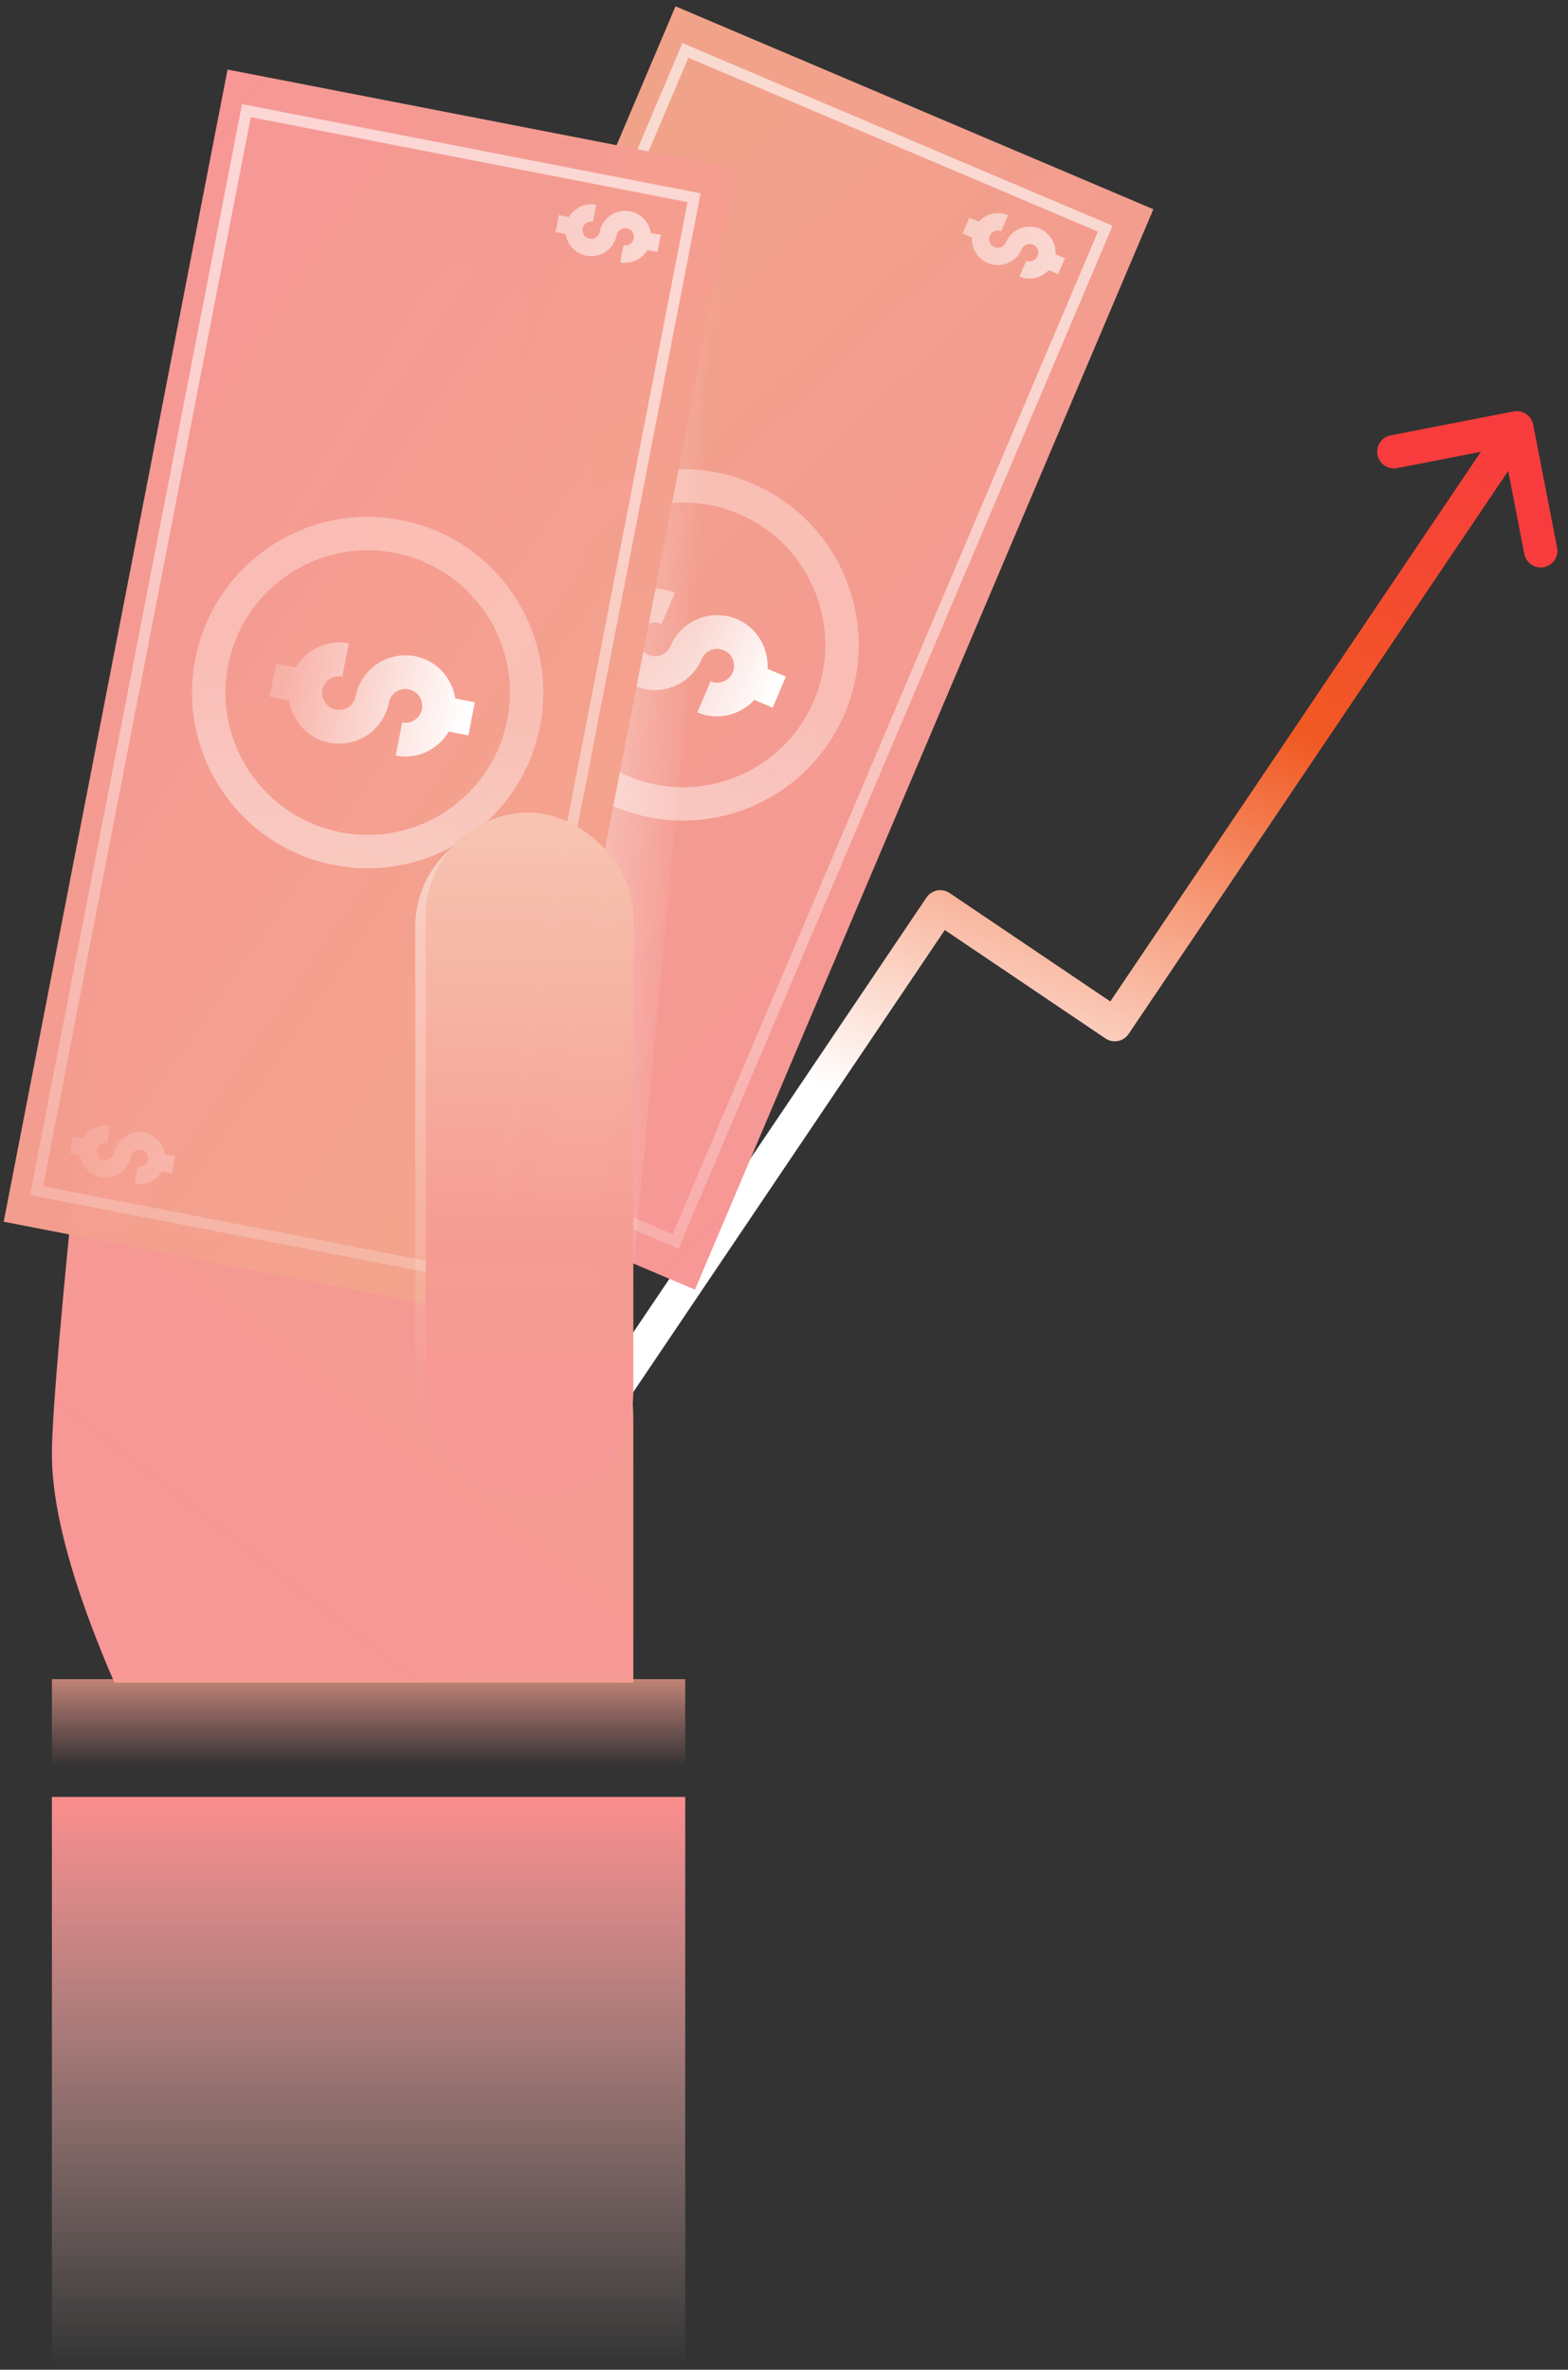 <svg xmlns="http://www.w3.org/2000/svg" xmlns:xlink="http://www.w3.org/1999/xlink" width="141" height="213" viewBox="0 0 141 213">
    <rect x="0" y="0" width="141" height="213" fill="#333333" stroke="none"/>
    <defs>
        <linearGradient id="a" x1="34.386%" y1="73.213%" y2="0%">
            <stop offset="0%" stop-color="#FFF"/>
            <stop offset="59.466%" stop-color="#F15A23"/>
            <stop offset="100%" stop-color="#F83C3D"/>
        </linearGradient>
        <linearGradient id="b" x1="96.336%" x2="0%" y1="19.324%" y2="50%">
            <stop offset="0%" stop-color="#F3A58A" stop-opacity=".986"/>
            <stop offset="100%" stop-color="#F79796"/>
        </linearGradient>
        <linearGradient id="c" x1="27.722%" x2="101.073%" y1="49.4%" y2="49.4%">
            <stop offset="0%" stop-color="#FCD7D2" stop-opacity="0"/>
            <stop offset="100%" stop-color="#FF8E8E"/>
        </linearGradient>
        <linearGradient id="d" x1="0%" y1="100%" y2="0%">
            <stop offset="0%" stop-color="#F3A58A" stop-opacity=".986"/>
            <stop offset="100%" stop-color="#F79796"/>
        </linearGradient>
        <linearGradient id="e" x1="50.755%" x2="99.126%" y1="50%" y2="50%">
            <stop offset="0%" stop-color="#FCD7D2" stop-opacity=".558"/>
            <stop offset="100%" stop-color="#FFF" stop-opacity=".433"/>
        </linearGradient>
        <linearGradient id="f" x1="57.096%" x2="57.096%" y1="2.866%" y2="95.934%">
            <stop offset="0%" stop-color="#FFF"/>
            <stop offset="100%" stop-color="#FFF" stop-opacity=".199"/>
        </linearGradient>
        <linearGradient id="g" x1="10.563%" x2="103.63%" y1="49.4%" y2="49.4%">
            <stop offset="0%" stop-color="#FFF" stop-opacity=".6"/>
            <stop offset="100%" stop-color="#FFF" stop-opacity=".199"/>
        </linearGradient>
        <linearGradient id="h" x1="60.297%" x2="56.654%" y1="45.796%" y2="5.875%">
            <stop offset="0%" stop-color="#FFF"/>
            <stop offset="100%" stop-color="#FFF" stop-opacity="0"/>
        </linearGradient>
        <linearGradient id="i" x1="100%" x2="0%" y1="0%" y2="100%">
            <stop offset="0%" stop-color="#F3A58A" stop-opacity=".986"/>
            <stop offset="100%" stop-color="#F79796"/>
        </linearGradient>
        <linearGradient id="j" x1="125.677%" x2="25.645%" y1="45.923%" y2="45.923%">
            <stop offset="0%" stop-color="#F3A58A" stop-opacity=".986"/>
            <stop offset="100%" stop-color="#F79796" stop-opacity="0"/>
        </linearGradient>
        <linearGradient id="k" x1="149.701%" x2="36.206%" y1="54.4%" y2="49.4%">
            <stop offset="0%" stop-color="#FFF" stop-opacity=".935"/>
            <stop offset="100%" stop-color="#FFF" stop-opacity="0"/>
        </linearGradient>
        <linearGradient id="l" x1="95.201%" x2="3.6%" y1="45.923%" y2="45.923%">
            <stop offset="0%" stop-color="#F3A58A" stop-opacity=".986"/>
            <stop offset="100%" stop-color="#F79796"/>
        </linearGradient>
        <linearGradient id="n" x1="149.701%" x2="36.206%" y1="49.4%" y2="49.4%">
            <stop offset="0%" stop-color="#FFF" stop-opacity=".6"/>
            <stop offset="100%" stop-color="#FFF" stop-opacity="0"/>
        </linearGradient>
        <rect id="m" width="61.411" height="18.672" x="98.028" y="47.614" rx="9.336"/>
    </defs>
    <g fill="none" fill-rule="evenodd">
        <g stroke-linecap="round" stroke-linejoin="round" stroke-width="3">
            <path stroke="url(#a)" d="M0 70.372l37.997-37.997L51.38 45.758 95.73 1.408" transform="rotate(-11 316.432 -184.817)"/>
            <path stroke="#F83C3D" d="M125.345 40.603l11.052-2.149 2.148 11.052"/>
        </g>
        <path fill="url(#b)" d="M206.326 66.286l-41.06 24.637a30 30 0 0 1-12.15 4.094c-29.535 3.254-46.653 4.88-51.353 4.879-5.037-.002-11.883-1.876-20.54-5.622v-46.66h23.371a30 30 0 0 1 15.534 4.335l23.194 14.038a15 15 0 0 0 10.97 1.822l48.698-10.641a4.872 4.872 0 0 1 4.02 1.085 4.922 4.922 0 0 1 1.762 3.775 4.945 4.945 0 0 1-2.446 4.258z" transform="matrix(0 -1 -1 0 104.564 232.467)"/>
        <path fill="url(#c)" d="M0 42.946h70.954v56.95H0z" transform="matrix(0 -1 -1 0 104.564 232.467)"/>
        <g transform="rotate(113 45.633 43.727)">
            <path fill="url(#d)" d="M0 0h105.497v46.68H0z"/>
            <circle cx="52.568" cy="23.626" r="14.29" stroke="url(#e)" stroke-width="3"/>
            <path fill="url(#f)" fill-rule="nonzero" d="M53.1 21.59a1.518 1.518 0 1 1 1.516-1.517h3.035c0-1.975-1.273-3.644-3.035-4.272v-1.797h-3.034v1.797c-1.762.628-3.035 2.297-3.035 4.272a4.557 4.557 0 0 0 4.552 4.552 1.518 1.518 0 1 1-1.517 1.517h-3.035c0 1.976 1.273 3.645 3.035 4.273v1.796h3.034v-1.796c1.762-.628 3.035-2.297 3.035-4.273a4.557 4.557 0 0 0-4.552-4.552z"/>
            <path fill="url(#f)" fill-opacity=".6" fill-rule="nonzero" d="M97.562 36.566a.778.778 0 1 1 .778-.778h1.556a2.33 2.33 0 0 0-1.556-2.19v-.922h-1.556v.921a2.33 2.33 0 0 0-1.556 2.191 2.337 2.337 0 0 0 2.334 2.334.778.778 0 1 1-.778.778h-1.556a2.33 2.33 0 0 0 1.556 2.191v.921h1.556v-.921a2.33 2.33 0 0 0 1.556-2.19 2.337 2.337 0 0 0-2.334-2.335zM7.936 9.492a.778.778 0 1 1 .778-.778h1.556a2.33 2.33 0 0 0-1.556-2.191v-.921H7.158v.92a2.33 2.33 0 0 0-1.556 2.192 2.337 2.337 0 0 0 2.334 2.334.778.778 0 1 1-.778.778H5.602a2.33 2.33 0 0 0 1.556 2.19v.922h1.556v-.921a2.33 2.33 0 0 0 1.556-2.191 2.337 2.337 0 0 0-2.334-2.334z"/>
            <path stroke="url(#g)" d="M3.301 3.301h98.896v41.012H3.301z"/>
        </g>
        <path fill="url(#h)" d="M118.568 47.614l98.028-9.336-92.427 59.75h-1.867z" transform="matrix(0 -1 -1 0 104.564 232.467)"/>
        <g transform="rotate(101 26.895 34.9)">
            <path fill="url(#i)" d="M0 0h105.497v46.68H0z"/>
            <circle cx="52.568" cy="23.626" r="14.29" stroke="url(#e)" stroke-width="3"/>
            <path fill="url(#f)" fill-rule="nonzero" d="M53.1 21.59a1.518 1.518 0 1 1 1.516-1.517h3.035c0-1.975-1.273-3.644-3.035-4.272v-1.797h-3.034v1.797c-1.762.628-3.035 2.297-3.035 4.272a4.557 4.557 0 0 0 4.552 4.552 1.518 1.518 0 1 1-1.517 1.517h-3.035c0 1.976 1.273 3.645 3.035 4.273v1.796h3.034v-1.796c1.762-.628 3.035-2.297 3.035-4.273a4.557 4.557 0 0 0-4.552-4.552z"/>
            <path fill="url(#f)" fill-opacity=".6" fill-rule="nonzero" d="M97.562 36.566a.778.778 0 1 1 .778-.778h1.556a2.33 2.33 0 0 0-1.556-2.19v-.922h-1.556v.921a2.33 2.33 0 0 0-1.556 2.191 2.337 2.337 0 0 0 2.334 2.334.778.778 0 1 1-.778.778h-1.556a2.33 2.33 0 0 0 1.556 2.191v.921h1.556v-.921a2.33 2.33 0 0 0 1.556-2.19 2.337 2.337 0 0 0-2.334-2.335zM7.936 9.492a.778.778 0 1 1 .778-.778h1.556a2.33 2.33 0 0 0-1.556-2.191v-.921H7.158v.92a2.33 2.33 0 0 0-1.556 2.192 2.337 2.337 0 0 0 2.334 2.334.778.778 0 1 1-.778.778H5.602a2.33 2.33 0 0 0 1.556 2.19v.922h1.556v-.921a2.33 2.33 0 0 0 1.556-2.191 2.337 2.337 0 0 0-2.334-2.334z"/>
            <path stroke="url(#g)" d="M3.301 3.301h98.896v41.012H3.301z"/>
        </g>
        <path fill="url(#j)" d="M70.954 42.946h10.585v56.95H70.954z" transform="matrix(0 -1 -1 0 104.564 232.467)"/>
        <path fill="url(#k)" d="M87.759 48.547h61.411a9.336 9.336 0 1 1 0 18.672H87.76a9.336 9.336 0 0 1 0-18.672z" transform="matrix(0 -1 -1 0 104.564 232.467)"/>
        <g transform="matrix(0 -1 -1 0 104.564 232.467)">
            <use fill="url(#l)" xlink:href="#m"/>
            <use fill="url(#n)" xlink:href="#m"/>
        </g>
    </g>
</svg>
